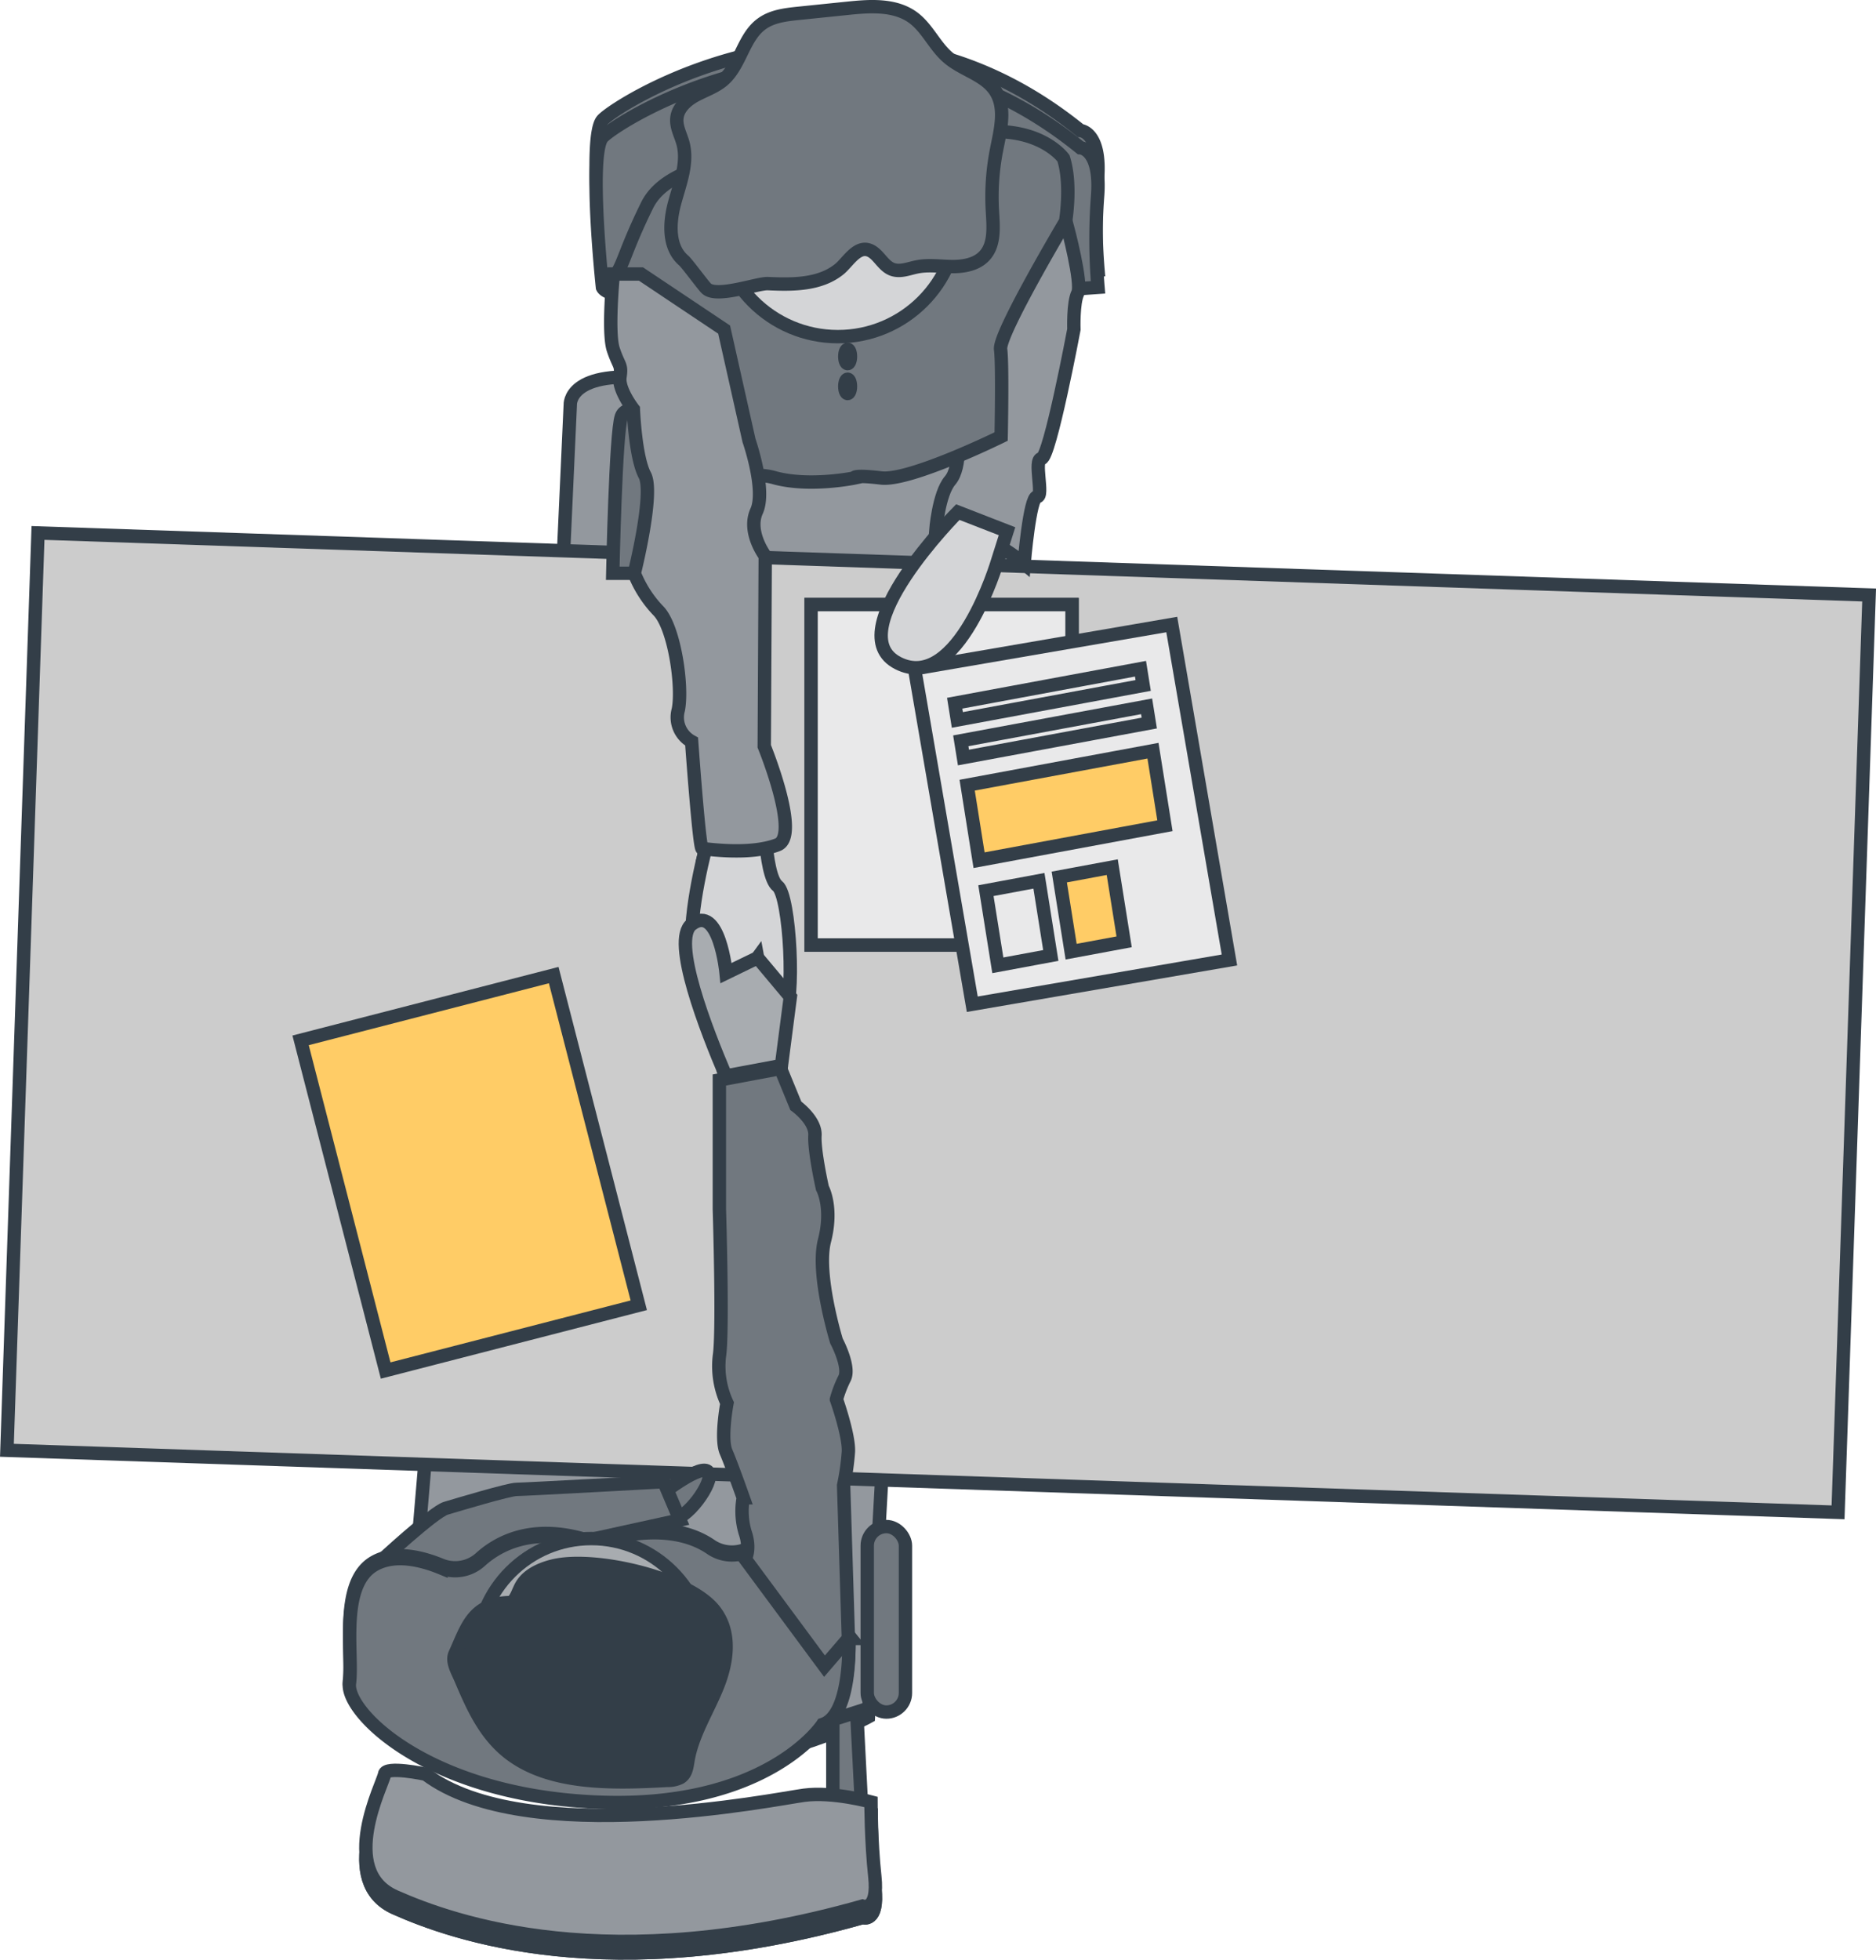 <svg xmlns="http://www.w3.org/2000/svg" viewBox="0 0 420.78 439.38"><defs><style>.cls-1{fill:#93989e;}.cls-1,.cls-2,.cls-3,.cls-4,.cls-5,.cls-6,.cls-7,.cls-8,.cls-9{stroke:#333e48;stroke-miterlimit:10;stroke-width:3px;}.cls-2{fill:#ccc;}.cls-3{fill:#71787f;}.cls-4{fill:#d4d5d7;}.cls-5{fill:#a8acb0;}.cls-6{fill:#333e48;}.cls-7{fill:#e9e9ea;}.cls-8{fill:#fc6;}.cls-9{fill:none;}</style></defs><title>representative</title><g id="Layer_2" data-name="Layer 2"><g id="Layer_2-2" data-name="Layer 2"><path class="cls-1" d="M126.19,128.54l1.72-37.73s-.64-8.36,19.72-5.79,80,7.72,80,7.72v35.8Z"/><path class="cls-1" d="M198,327.28l-3.22,57.66s-47.17,26.16-104.41,1.29l5.15-60.67Z"/><rect class="cls-2" x="107.49" y="23.83" width="205.8" height="410.95" transform="translate(-25.9 431.8) rotate(-88.06)"/><polygon class="cls-3" points="186.8 385.58 186.8 408.95 193.44 408.95 192.16 383.87 186.8 385.58"/><rect class="cls-3" x="194.52" y="342.28" width="8.57" height="41.59" rx="4.29" ry="4.29"/><path class="cls-3" d="M149.24,93.38s-8.58-3.65-9.87,0-1.93,35.16-1.93,35.16h8.15Z"/><polygon class="cls-3" points="150.52 62.08 149.24 88.24 155.03 88.24 155.03 61.44 150.52 62.08"/><path class="cls-3" d="M148.39,335s9-7.07,10.5-4.93-5.35,11.36-8.14,10.29S148.39,335,148.39,335Z"/><path class="cls-3" d="M135.13,60.58s-3.22-30,0-33.66,57.24-38.16,107.19,2.35c0,0,4.71.22,3.86,10.93a128.63,128.63,0,0,0,.1,20.37S138.78,68.3,135.13,60.58Z"/><path class="cls-3" d="M135.13,64.44s-3.22-30,0-33.66,57.24-38.16,107.19,2.35c0,0,4.71.22,3.86,10.93a128.63,128.63,0,0,0,.1,20.37S138.78,72.16,135.13,64.44Z"/><path class="cls-1" d="M239.38,50.72s3.43,12.86,2.36,15-.87,8.15-.87,8.15-5.4,28.72-7.27,28.94.64,8.57-1,8.57-2.89,15-2.89,15-11.9-10.07-19.83-7.29c0,0,.64-8.36,3.22-11.36S214.83,97,214.83,97l12.76-38.38Z"/><path class="cls-4" d="M175.71,228.09c-2.78,3.08-5.79-13.37-5.79-13.37s-7.93,10.93-13.08,3.65c-3.56-5-.75-19.35,1.29-27.66.91-3.69,1.69-6.2,1.69-6.2l11.58-1.93s0,2.52.3,5.58c.35,4.14,1.1,9.27,2.7,10.5C177.21,200.79,178.5,225,175.71,228.09Z"/><path class="cls-3" d="M172.08,35.5s-21.63-.21-26.92,10.5-5.52,14.37-7.59,16.08S160.11,72.8,160.11,72.8l1.15,36.87a13.8,13.8,0,0,1,12.65-2.5c7.82,2.06,17.72,0,17.72,0s-.46-.78,6,0,26.92-9.29,26.92-9.29.34-16.13-.12-19.56S239,49.65,239,49.65s1.42-8.21-.46-14.15c0,0-4.31-6.06-15.42-6S172.08,35.5,172.08,35.5Z"/><path class="cls-3" d="M171.74,188.14c-4.42-1.38-11.35,1.66-13.56,2.57.91-3.69,1.69-6.2,1.69-6.2l11.58-1.93S171.47,185.11,171.74,188.14Z"/><path class="cls-1" d="M143.77,61.44h-6.21s-1.29,13.08,0,16.94,1.93,3.3,1.5,6.15,3,7.23,3,7.23.42,10.78,2.57,14.79-2.36,22-2.36,22a25.89,25.89,0,0,0,5.36,8.36c3.65,3.64,5.58,17.15,4.5,22.29a6.18,6.18,0,0,0,3,7.07s1.72,24,2.36,24,10.62,1.59,16.93-.86c5.19-2-3-22.08-3-22.08l.22-42.66s-4.08-5.36-1.93-10.08S168,98.76,168,98.76L162.42,73.9Z"/><path class="cls-3" d="M95.47,400.37s-9-1.93-9.22,0S75.54,422,88.62,427.82s48,18.22,104.83,2.14c0,0,3.64,1.29,2.78-6.64s-.86-16.72-.86-16.72-8.58-2.36-15-1.5S118,417.31,95.47,400.37Z"/><path class="cls-3" d="M95.47,400.37s-9-1.93-9.22,0S75.54,422,88.62,427.82s48,18.22,104.83,2.14c0,0,3.64,1.29,2.78-6.64s-.86-16.72-.86-16.72-8.58-2.36-15-1.5S118,417.31,95.47,400.37Z"/><path class="cls-1" d="M95.47,397.8s-9-1.93-9.22,0-10.72,21.65,2.36,27.44,48,18.22,104.83,2.14c0,0,3.64,1.29,2.78-6.64s-.86-16.72-.86-16.72-8.58-2.36-15-1.5S118,414.74,95.47,397.8Z"/><path class="cls-3" d="M82.89,355.14l2.24-4.89S97.25,339,100,338.18s14.15-4.24,15.87-4.24,33-1.72,33-1.72l3.64,8.58-39.28,8.62L100,359.07Z"/><path class="cls-5" d="M177.27,223.51l-2.05,15.79-.79,6.08-9.22,1.29s-1-2.14-2.41-5.42c-4.28-10-12.33-30.48-7.66-34,6.21-4.72,7.72,10.93,7.72,10.93l7.07-3.43Z"/><circle class="cls-4" cx="187.93" cy="48.58" r="26.9"/><path class="cls-3" d="M172.23,63.59c5.55.26,11.64.29,16-3.22,1.8-1.44,3.81-5.06,6.43-4.37,2.33.61,3.3,3.77,5.72,4.47,1.76.51,3.58-.3,5.36-.64,2.57-.51,5.21-.08,7.82-.06s5.45-.48,7.23-2.39c2.41-2.57,2-6.59,1.8-10.12a54.47,54.47,0,0,1,.92-13.6c.87-4.45,2.22-9.43-.24-13.24-2.34-3.63-7.19-4.63-10.5-7.42-3.1-2.57-4.74-6.7-8-9.08C200.63.92,195,1.35,190,1.87L179,3c-2.84.3-5.79.64-8.12,2.33-4.21,3-4.79,9.38-8.78,12.72-1.78,1.48-4,2.21-6.07,3.32s-4,2.86-4.21,5.15c-.19,1.93.85,3.71,1.36,5.57,1.2,4.44-.68,9-1.88,13.47s-1.43,9.9,2.06,12.86c.71.6,4.4,5.63,5.08,6.26C160.75,66.88,169.87,63.48,172.23,63.59Z"/><ellipse class="cls-3" cx="190.12" cy="79.93" rx="0.64" ry="1.61"/><ellipse class="cls-3" cx="190.12" cy="86.63" rx="0.64" ry="1.61"/><path class="cls-3" d="M184.5,386s-12.58,19.45-51.88,17.36c-37-1.93-55.1-20.15-54.24-26.58S76,354.71,84,350.21c4.6-2.6,10.65-1.06,14.92.7a8.43,8.43,0,0,0,8.86-1.59c3.9-3.52,11.18-7.48,22.68-4.36a8.17,8.17,0,0,0,4.5-.08c4.78-1.46,16.17-4,24.44,1.63a8.36,8.36,0,0,0,9,.34l.12-.07c3.86-2.36,21.87,19.94,21.87,19.94S191.15,383.87,184.5,386Z"/><path class="cls-3" d="M184.5,386.66S171.92,406.1,132.62,404c-37-1.93-55.1-20.15-54.24-26.58S76,355.35,84,350.85c4.6-2.6,10.65-1.06,14.92.7a8.43,8.43,0,0,0,8.86-1.59c3.9-3.52,11.18-7.48,22.68-4.36a8.17,8.17,0,0,0,4.5-.08c4.78-1.46,16.17-4,24.44,1.63a8.36,8.36,0,0,0,9,.34l.12-.07c3.86-2.36,21.87,19.94,21.87,19.94S191.15,384.51,184.5,386.66Z"/><circle class="cls-5" cx="132.62" cy="370.59" r="25.62"/><path class="cls-6" d="M124,351.12c-2.8.69-5.55,2-6.92,4.2-.82,1.32-1.11,2.9-2.3,4-8.74,0-10,5.55-12.7,11.42-.84,1.79.52,3.92,1.3,5.78,2.56,6,5.3,12.36,10.94,16.67,9.18,7,23,6.69,35.34,6a6.2,6.2,0,0,0,2.9-.61c1.34-.81,1.5-2.37,1.73-3.73.93-5.83,4.37-11.12,6.62-16.68s3.17-12.1-.62-17C154.66,353.79,133.33,348.79,124,351.12Z"/><path class="cls-3" d="M175.21,239.3l-.79,6.08-9.22,1.29s-1-2.14-2.41-5.42l12.26-2.3Z"/><path class="cls-3" d="M184.93,373.58l5.36-6.22-1.07-34.3a55.64,55.64,0,0,0,1.07-7.51c.21-3.65-2.68-11.79-2.68-11.79a25.54,25.54,0,0,1,1.82-4.72c1.29-2.57-1.81-8.36-1.81-8.36s-4.62-15-2.69-22.51-.47-11.79-.47-11.79-1.88-8.36-1.67-11.79-4.29-6.65-4.29-6.65l-3.43-8.36-13.72,2.57V271.1s.86,27.66,0,33a19.61,19.61,0,0,0,1.71,10.5s-1.5,7.93-.21,10.93,3.86,10.29,3.86,10.29a16.72,16.72,0,0,0,.43,7.82c1.29,3.76,0,5.9,0,5.9Z"/><rect class="cls-3" x="181.92" y="135.56" width="58.53" height="76.32"/><rect class="cls-7" x="181.92" y="135.56" width="58.53" height="76.32"/><rect class="cls-8" x="76.17" y="224.14" width="58.53" height="76.32" transform="matrix(0.97, -0.25, 0.25, 0.97, -62.5, 34.89)"/><rect class="cls-7" x="211.18" y="144.44" width="58.53" height="76.32" transform="translate(-27.47 43.4) rotate(-9.76)"/><polygon class="cls-9" points="221.14 199.7 233.03 197.49 235.69 214.23 223.81 216.44 221.14 199.7"/><polygon class="cls-8" points="237.59 196.64 249.47 194.43 252.14 211.17 240.25 213.38 237.59 196.64"/><polygon class="cls-8" points="216.93 176.05 258.61 168.32 261.29 185.14 219.6 192.87 216.93 176.05"/><polygon class="cls-9" points="214.13 157.67 255.81 149.94 256.41 153.69 214.73 161.42 214.13 157.67"/><polygon class="cls-9" points="215.5 166.1 257.18 158.37 257.78 162.12 216.1 169.85 215.5 166.1"/><path class="cls-4" d="M214.83,114.82s-26.9,27-13.4,33.87,22.3-22.83,22.3-22.83l2.14-6.75Z"/></g></g></svg>